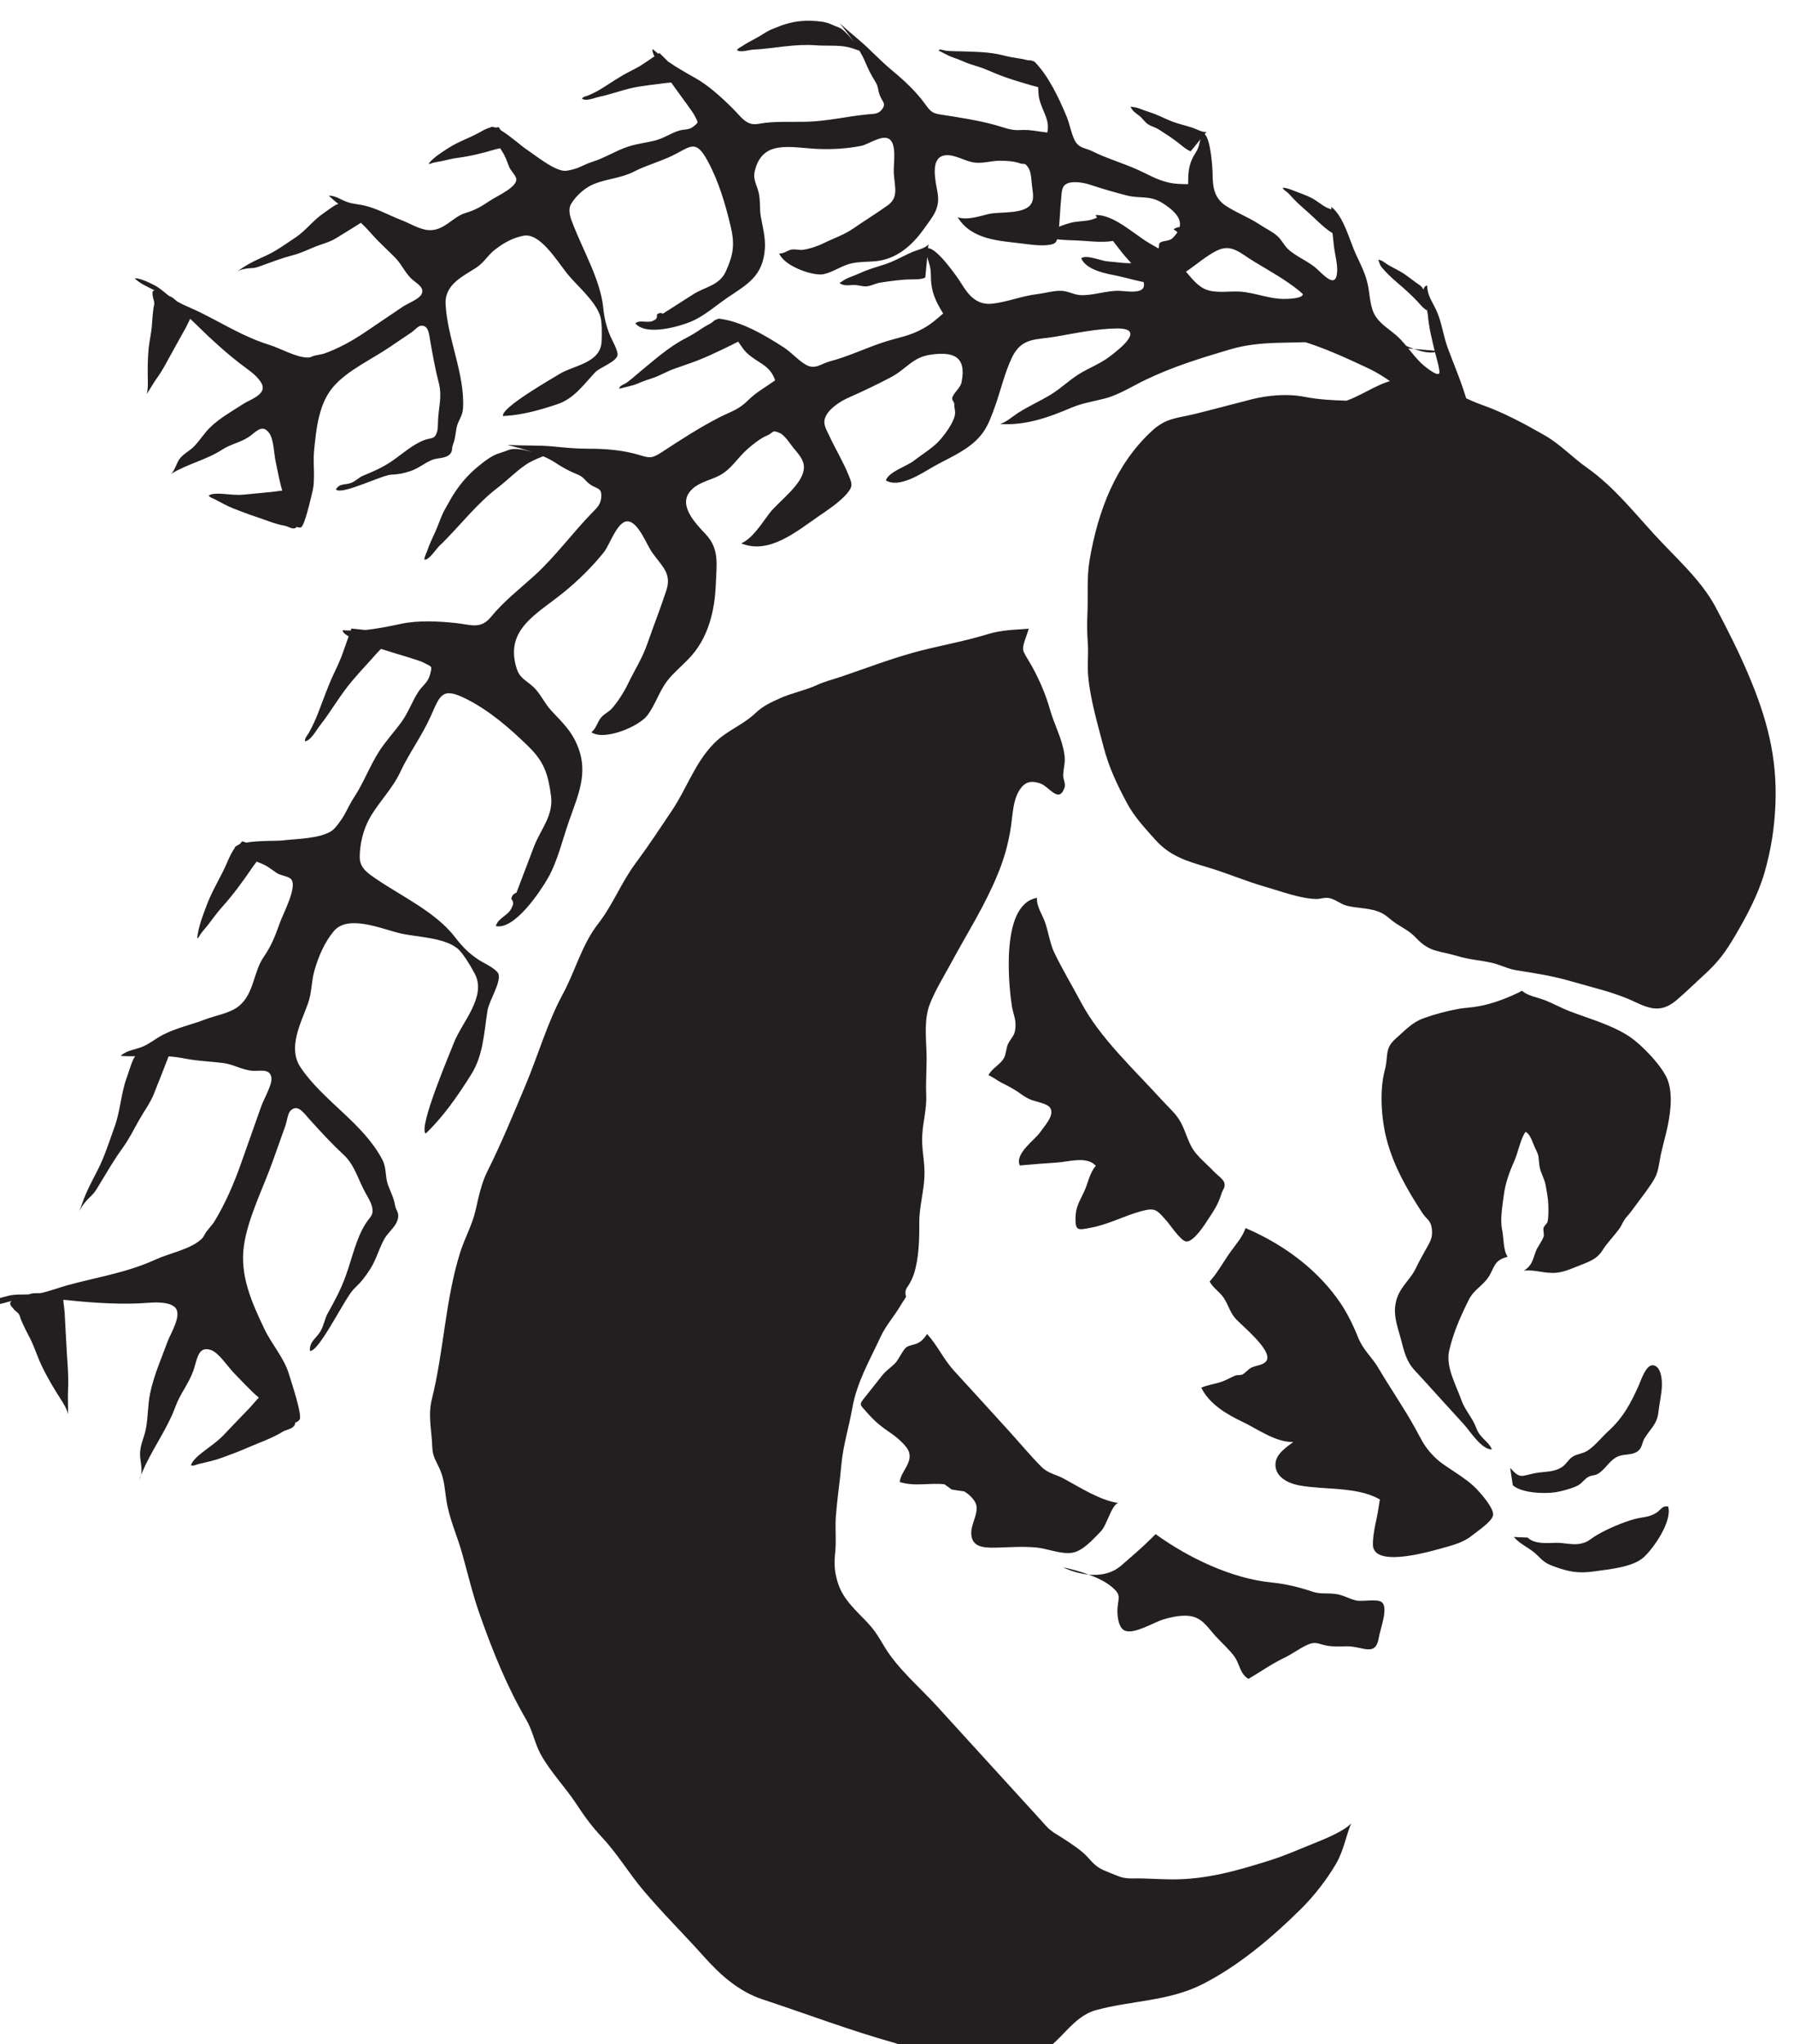 <?xml version="1.0" encoding="UTF-8" standalone="no"?>
<!-- Created with Inkscape (http://www.inkscape.org/) -->

<svg
   width="21.067"
   height="24"
   viewBox="0 0 5.574 6.35"
   version="1.1"
   id="svg26176"
   inkscape:version="1.2.1 (9c6d41e4, 2022-07-14)"
   sodipodi:docname="swarm-of-assimilation.svg"
   xmlns:inkscape="http://www.inkscape.org/namespaces/inkscape"
   xmlns:sodipodi="http://sodipodi.sourceforge.net/DTD/sodipodi-0.dtd"
   xmlns="http://www.w3.org/2000/svg"
   xmlns:svg="http://www.w3.org/2000/svg">
  <sodipodi:namedview
     id="namedview26178"
     pagecolor="#505050"
     bordercolor="#eeeeee"
     borderopacity="1"
     inkscape:showpageshadow="0"
     inkscape:pageopacity="0"
     inkscape:pagecheckerboard="0"
     inkscape:deskcolor="#505050"
     inkscape:document-units="mm"
     showgrid="false"
     inkscape:zoom="0.7046647"
     inkscape:cx="66.698388"
     inkscape:cy="142.62102"
     inkscape:window-width="1390"
     inkscape:window-height="941"
     inkscape:window-x="0"
     inkscape:window-y="25"
     inkscape:window-maximized="0"
     inkscape:current-layer="layer1" />
  <defs
     id="defs26173">
    <clipPath
       clipPathUnits="userSpaceOnUse"
       id="clipPath18751">
      <path
         d="m 113.65,129.58 h 24.7 v 24.699 h -24.7 z"
         id="path18749" />
    </clipPath>
  </defs>
  <g
     inkscape:label="Layer 1"
     inkscape:groupmode="layer"
     id="layer1"
     transform="translate(-87.327,-110.969)">
    <g
       id="g18745"
       transform="matrix(0.267,0,0,-0.267,56.362,152.138)">
      <g
         id="g18747"
         clip-path="url(#clipPath18751)">
        <g
           id="g18753"
           transform="translate(133.222,149.479)">
          <path
             d="M 0,0 C -0.313,0.11 -0.583,0.324 -0.928,0.304 -1.167,0.291 -1.36,0.127 -1.579,0.05 -1.743,0.055 -1.907,0.063 -2.07,0.095 -2.264,0.134 -2.493,0.114 -2.687,0.065 -2.903,0.01 -3.12,-0.049 -3.338,-0.103 c -0.217,-0.053 -0.339,-0.045 -0.507,-0.2 -0.423,-0.391 -0.624,-0.928 -0.722,-1.49 -0.037,-0.212 -0.018,-0.418 -0.027,-0.632 -0.005,-0.115 -0.005,-0.223 0.004,-0.341 0.01,-0.142 -0.008,-0.255 0.005,-0.392 0.025,-0.271 0.109,-0.552 0.178,-0.818 0.063,-0.241 0.157,-0.439 0.272,-0.654 0.086,-0.162 0.203,-0.285 0.329,-0.427 0.171,-0.191 0.36,-0.248 0.599,-0.319 0.236,-0.069 0.455,-0.166 0.692,-0.233 0.169,-0.049 0.404,-0.136 0.582,-0.139 0.058,-10e-4 0.099,0.023 0.159,0.009 0.072,-0.017 0.123,-0.067 0.197,-0.087 0.115,-0.03 0.236,-0.024 0.353,-0.063 0.102,-0.034 0.137,-0.087 0.22,-0.143 0.086,-0.057 0.157,-0.087 0.235,-0.17 0.16,-0.169 0.266,-0.146 0.481,-0.21 0.136,-0.042 0.26,-0.047 0.398,-0.078 0.099,-0.023 0.185,-0.07 0.286,-0.087 0.212,-0.034 0.427,-0.066 0.636,-0.128 0.236,-0.069 0.509,-0.129 0.733,-0.235 0.196,-0.094 0.324,-0.13 0.495,0.014 0.105,0.089 0.203,0.186 0.305,0.279 0.184,0.166 0.264,0.277 0.386,0.485 0.132,0.225 0.262,0.471 0.335,0.724 C 3.361,-5.174 3.4,-4.93 3.412,-4.651 3.436,-4.09 3.308,-3.632 3.093,-3.126 2.982,-2.865 2.85,-2.605 2.717,-2.354 2.545,-2.03 2.242,-1.77 1.995,-1.498 1.746,-1.225 1.52,-0.943 1.219,-0.73 1.05,-0.611 0.907,-0.456 0.728,-0.354 0.5,-0.223 0.247,-0.087 0,0"
             style="fill:#231f20;fill-opacity:1;fill-rule:nonzero;stroke:none"
             id="path18755" />
        </g>
        <g
           id="g18757"
           transform="translate(134.245,142.423)">
          <path
             d="M 0,0 C -0.107,0.041 -0.201,0.095 -0.304,0.134 -0.381,0.164 -0.497,0.181 -0.56,0.241 L -0.602,0.218 C -0.993,0.033 -1.168,0.053 -1.291,0.031 -1.434,0.005 -1.575,-0.032 -1.707,-0.08 -1.843,-0.13 -1.92,-0.221 -2.03,-0.317 c -0.134,-0.117 -0.082,-0.202 -0.126,-0.364 -0.064,-0.236 -0.042,-0.564 0.02,-0.804 0.079,-0.308 0.238,-0.587 0.413,-0.855 0.056,-0.086 0.104,-0.086 0.115,-0.2 0.01,-0.105 -0.031,-0.155 -0.077,-0.24 -0.017,-0.032 -0.045,-0.082 -0.064,-0.116 -0.024,-0.044 -0.055,-0.116 -0.083,-0.157 -0.092,-0.133 -0.188,-0.209 -0.205,-0.391 -0.011,-0.128 0.036,-0.249 0.066,-0.362 0.038,-0.143 0.061,-0.262 0.163,-0.371 0.09,-0.096 0.178,-0.195 0.267,-0.293 0.101,-0.111 0.203,-0.223 0.305,-0.335 0.078,-0.086 0.203,-0.292 0.326,-0.292 -0.026,0.067 -0.086,0.106 -0.132,0.162 -0.044,0.052 -0.05,0.099 -0.081,0.156 -0.048,0.089 -0.111,0.167 -0.142,0.256 -0.061,0.173 -0.186,0.389 -0.142,0.577 0.048,0.21 0.133,0.401 0.228,0.591 0.058,0.117 0.158,0.159 0.227,0.261 0.073,0.108 0.058,0.198 0.225,0.239 -0.054,0.078 -0.044,0.222 -0.064,0.312 -0.026,0.124 0.003,0.275 0.019,0.403 0.018,0.141 0.065,0.271 0.122,0.398 0.044,0.098 0.073,0.262 0.131,0.34 0.057,-0.021 0.087,-0.139 0.114,-0.193 0.051,-0.101 0.033,-0.094 0.048,-0.202 0.009,-0.072 0.059,-0.149 0.072,-0.225 0.013,-0.073 0.028,-0.148 0.031,-0.223 0.002,-0.059 0.004,-0.142 -0.008,-0.199 -0.006,-0.028 -0.043,-0.05 -0.048,-0.078 -0.005,-0.028 0.011,-0.074 0.001,-0.1 -0.024,-0.064 -0.068,-0.111 -0.092,-0.174 -0.035,-0.095 -0.042,-0.162 -0.138,-0.221 0.129,0.017 0.249,-0.038 0.382,-0.023 0.093,0.01 0.168,0.045 0.249,0.077 0.11,0.044 0.216,0.075 0.281,0.178 0.062,0.099 0.136,0.167 0.203,0.262 0.028,0.039 0.041,0.088 0.085,0.136 0.041,0.046 0.071,0.088 0.106,0.136 0.071,0.096 0.161,0.209 0.218,0.311 0.043,0.076 0.053,0.191 0.071,0.278 0.019,0.083 0.039,0.158 0.06,0.243 0.045,0.187 0.087,0.431 0.021,0.616 C 1.081,-0.645 0.835,-0.389 0.689,-0.292 0.487,-0.158 0.227,-0.087 0,0"
             style="fill:#231f20;fill-opacity:1;fill-rule:nonzero;stroke:none"
             id="path18759" />
        </g>
        <g
           id="g18761"
           transform="translate(131.115,131.982)">
          <path
             d="M 0,0 C 0.146,0.144 0.303,0.345 0.406,0.524 0.493,0.673 0.519,0.837 0.582,0.995 0.513,0.91 0.277,0.813 0.178,0.773 -0.008,0.699 -0.187,0.618 -0.377,0.559 -0.753,0.441 -1.104,0.341 -1.499,0.342 -1.652,0.342 -1.804,0.356 -1.955,0.353 -2.072,0.35 -2.111,0.373 -2.22,0.416 -2.34,0.464 -2.379,0.481 -2.471,0.586 -2.55,0.676 -2.645,0.735 -2.741,0.8 -2.832,0.862 -2.9,0.887 -2.974,0.97 -3.049,1.055 -3.127,1.138 -3.203,1.222 -3.355,1.388 -3.507,1.555 -3.658,1.721 -3.85,1.932 -4.042,2.142 -4.234,2.353 c -0.201,0.221 -0.454,0.433 -0.61,0.688 -0.064,0.106 -0.107,0.184 -0.19,0.275 -0.141,0.152 -0.293,0.276 -0.356,0.473 -0.044,0.137 -0.045,0.231 -0.031,0.372 0.013,0.136 -0.004,0.272 0.007,0.411 0.015,0.199 0.046,0.398 0.064,0.597 0.02,0.224 0.086,0.426 0.125,0.647 0.054,0.312 0.202,0.559 0.334,0.845 0.062,0.132 0.162,0.24 0.234,0.366 0.02,0.035 0.045,0.064 0.06,0.096 -0.012,0.031 -0.011,0.062 0.004,0.095 0.036,0.051 0.065,0.105 0.086,0.165 0.059,0.184 0.065,0.404 0.063,0.596 -0.001,0.183 0.052,0.355 0.06,0.537 0.009,0.164 -0.036,0.325 -0.025,0.487 0.01,0.169 0.054,0.303 0.046,0.477 -0.007,0.167 0.01,0.331 0.003,0.499 -0.007,0.181 -0.027,0.382 0.042,0.555 0.062,0.155 0.166,0.326 0.246,0.473 0.185,0.343 0.388,0.658 0.539,1.025 0.077,0.186 0.128,0.366 0.157,0.566 0.02,0.136 0.022,0.299 0.099,0.419 0.06,0.093 0.129,0.113 0.234,0.079 0.113,-0.035 0.221,-0.243 0.289,-0.053 0.017,0.045 -0.017,0.101 -0.015,0.148 0.004,0.094 0.028,0.142 0.014,0.239 -0.027,0.188 -0.116,0.342 -0.168,0.524 -0.05,0.177 -0.121,0.339 -0.207,0.498 -0.026,0.047 -0.073,0.119 -0.095,0.165 -0.029,0.063 0.004,0.117 0.056,0.277 C -3.342,14.88 -3.484,14.881 -3.652,14.829 -3.941,14.74 -4.238,14.693 -4.526,14.612 -4.804,14.534 -5.085,14.426 -5.361,14.333 -5.449,14.304 -5.55,14.278 -5.633,14.239 -5.773,14.175 -5.922,14.148 -6.059,14.087 -6.164,14.04 -6.258,13.998 -6.342,13.919 -6.46,13.806 -6.59,13.748 -6.72,13.655 -7.02,13.44 -7.125,13.071 -7.324,12.775 -7.463,12.568 -7.599,12.361 -7.747,12.162 -7.915,11.936 -8.008,11.682 -8.183,11.458 -8.37,11.218 -8.446,10.913 -8.59,10.646 -8.773,10.309 -8.879,9.93 -9.028,9.577 -9.169,9.243 -9.306,8.907 -9.468,8.584 -9.54,8.441 -9.571,8.283 -9.607,8.128 -9.647,7.952 -9.734,7.804 -9.787,7.634 -9.96,7.082 -9.976,6.491 -10.115,5.933 c -0.049,-0.196 -0.002,-0.363 0.004,-0.562 0.004,-0.124 0.058,-0.175 0.102,-0.292 0.04,-0.107 0.045,-0.213 0.062,-0.324 0.034,-0.22 0.124,-0.408 0.184,-0.621 0.067,-0.24 0.122,-0.478 0.206,-0.714 0.149,-0.422 0.313,-0.831 0.538,-1.217 0.077,-0.131 0.097,-0.27 0.168,-0.402 0.111,-0.205 0.284,-0.38 0.412,-0.575 0.097,-0.147 0.179,-0.262 0.301,-0.392 0.181,-0.193 0.308,-0.411 0.476,-0.611 0.224,-0.267 0.476,-0.515 0.708,-0.775 0.195,-0.218 0.408,-0.41 0.686,-0.502 0.513,-0.169 1.027,-0.365 1.542,-0.508 0.077,-0.022 0.141,-0.078 0.218,-0.097 0.057,-0.014 0.098,0.011 0.155,0 0.144,-0.027 0.272,-0.07 0.417,-0.082 0.327,-0.025 0.595,-0.096 0.904,0.066 0.24,0.127 0.369,0.419 0.642,0.495 0.408,0.113 0.847,0.102 1.243,0.303 C -0.723,-0.661 -0.339,-0.335 0,0"
             style="fill:#231f20;fill-opacity:1;fill-rule:nonzero;stroke:none"
             id="path18763" />
        </g>
        <g
           id="g18765"
           transform="translate(127.476,141.681)">
          <path
             d="M 0,0 C 0.054,-0.023 0.092,-0.055 0.144,-0.083 0.193,-0.109 0.252,-0.138 0.3,-0.167 0.374,-0.211 0.417,-0.257 0.506,-0.29 0.557,-0.309 0.678,-0.33 0.713,-0.373 0.779,-0.455 0.661,-0.58 0.6,-0.666 0.535,-0.758 0.304,-0.913 0.365,-1.05 c 0.146,0.012 0.293,0.025 0.438,0.034 0.132,0.009 0.344,0.078 0.447,-0.039 -0.071,-0.075 -0.093,-0.207 -0.136,-0.299 -0.056,-0.12 -0.1,-0.179 -0.101,-0.313 -10e-4,-0.145 0.03,-0.136 0.173,-0.109 0.209,0.038 0.392,0.14 0.596,0.195 0.166,0.044 0.179,0.01 0.292,-0.115 0.043,-0.048 0.166,-0.237 0.23,-0.239 0.085,-0.004 0.215,0.199 0.252,0.257 0.068,0.104 0.117,0.174 0.154,0.295 0.017,0.058 0.053,0.076 0.033,0.137 C 2.731,-1.209 2.651,-1.151 2.622,-1.12 2.546,-1.038 2.427,-0.944 2.371,-0.848 2.318,-0.757 2.292,-0.649 2.239,-0.55 2.187,-0.452 2.095,-0.373 2.019,-0.29 1.69,0.072 1.299,0.431 1.079,0.845 0.973,1.044 0.862,1.227 0.763,1.433 0.718,1.529 0.698,1.662 0.662,1.77 0.632,1.86 0.557,1.965 0.565,2.063 0.115,1.987 0.25,0.945 0.273,0.802 0.289,0.708 0.323,0.649 0.314,0.551 0.306,0.461 0.277,0.45 0.233,0.374 0.206,0.328 0.207,0.242 0.179,0.196 0.132,0.119 0.042,0.081 0,0"
             style="fill:#231f20;fill-opacity:1;fill-rule:nonzero;stroke:none"
             id="path18767" />
        </g>
        <g
           id="g18769"
           transform="translate(132.632,137.275)">
          <path
             d="m 0,0 c -0.092,0.101 -0.122,0.175 -0.186,0.291 -0.13,0.237 -0.289,0.465 -0.428,0.701 -0.084,0.143 -0.18,0.21 -0.243,0.369 C -0.908,1.49 -0.983,1.642 -1.06,1.755 -1.301,2.112 -1.682,2.421 -2.164,2.627 -2.204,2.517 -2.265,2.453 -2.335,2.356 -2.42,2.239 -2.485,2.112 -2.582,2.005 -2.542,1.93 -2.467,1.887 -2.42,1.818 -2.368,1.742 -2.351,1.662 -2.292,1.587 -2.224,1.502 -1.811,1.181 -1.932,1.069 -1.976,1.028 -2.046,1.029 -2.099,1.002 -2.136,0.983 -2.164,0.943 -2.203,0.922 -2.217,0.915 -2.262,0.919 -2.283,0.911 -2.34,0.889 -2.384,0.859 -2.445,0.838 -2.517,0.814 -2.618,0.799 -2.679,0.77 -2.586,0.579 -2.383,0.46 -2.2,0.373 c 0.173,-0.082 0.386,-0.24 0.591,-0.235 -0.084,-0.063 -0.201,-0.14 -0.207,-0.254 -0.007,-0.153 0.148,-0.227 0.277,-0.251 0.302,-0.055 0.668,-0.011 0.938,-0.163 -0.015,-0.096 -0.027,-0.18 -0.049,-0.273 -0.015,-0.066 -0.044,-0.235 -0.027,-0.291 0.065,-0.223 0.686,-0.034 0.827,0.004 0.117,0.033 0.23,0.064 0.328,0.145 0.059,0.048 0.223,0.155 0.238,0.229 0.014,0.077 -0.125,0.235 -0.175,0.29 -0.079,0.087 -0.174,0.15 -0.269,0.214 C 0.163,-0.138 0.091,-0.1 0,0"
             style="fill:#231f20;fill-opacity:1;fill-rule:nonzero;stroke:none"
             id="path18771" />
        </g>
        <g
           id="g18773"
           transform="translate(134.079,136.829)">
          <path
             d="M 0,0 C 0.069,0.011 0.203,0.048 0.261,0.081 0.311,0.11 0.333,0.156 0.386,0.182 0.412,0.196 0.454,0.193 0.488,0.213 0.577,0.265 0.625,0.374 0.723,0.416 0.801,0.45 0.902,0.423 0.969,0.491 1.004,0.526 1.006,0.586 1.032,0.627 1.107,0.749 1.178,0.79 1.194,0.935 1.205,1.036 1.231,1.14 1.234,1.24 1.236,1.305 1.227,1.469 1.128,1.477 1.049,1.483 0.989,1.299 0.967,1.248 0.875,1.04 0.782,0.865 0.611,0.711 0.532,0.64 0.45,0.531 0.36,0.478 0.305,0.446 0.247,0.446 0.194,0.412 0.147,0.382 0.119,0.324 0.072,0.293 -0.026,0.228 -0.136,0.243 -0.245,0.221 -0.41,0.187 -0.415,0.153 -0.532,0.283 L -0.501,0.081 C -0.398,-0.011 -0.134,-0.021 0,0"
             style="fill:#231f20;fill-opacity:1;fill-rule:nonzero;stroke:none"
             id="path18775" />
        </g>
        <g
           id="g18777"
           transform="translate(133.59,136.308)">
          <path
             d="m 0,0 c 0.084,-0.096 0.185,-0.125 0.272,-0.212 0.073,-0.073 0.1,-0.096 0.193,-0.13 0.168,-0.062 0.286,-0.086 0.474,-0.058 0.17,0.025 0.445,0.046 0.576,0.167 0.116,0.108 0.329,0.416 0.281,0.587 C 1.724,0.367 1.71,0.314 1.661,0.283 1.568,0.225 1.509,0.236 1.403,0.208 1.267,0.17 1.096,0.098 0.973,0.026 0.874,-0.031 0.87,-0.061 0.765,-0.08 0.68,-0.095 0.574,-0.065 0.487,-0.068 0.384,-0.07 0.243,-0.086 0.16,-0.007 Z"
             style="fill:#231f20;fill-opacity:1;fill-rule:nonzero;stroke:none"
             id="path18779" />
        </g>
        <g
           id="g18781"
           transform="translate(126.24,138.188)">
          <path
             d="m 0,0 c -0.066,-0.084 -0.129,-0.164 -0.195,-0.246 -0.079,-0.098 -0.069,-0.088 0.015,-0.183 0.095,-0.109 0.168,-0.167 0.279,-0.242 0.06,-0.04 0.172,-0.134 0.204,-0.2 0.066,-0.137 -0.089,-0.245 -0.099,-0.37 0.178,-0.055 0.347,-0.006 0.52,-0.026 0.028,-0.019 0.055,-0.039 0.082,-0.06 0.048,-0.009 0.097,-0.016 0.145,-0.022 0.053,-0.026 0.131,-0.101 0.144,-0.161 0.022,-0.101 -0.057,-0.212 -0.059,-0.317 -0.002,-0.17 0.132,-0.181 0.295,-0.177 0.153,0.004 0.3,0.016 0.456,0.002 0.131,-0.011 0.289,-0.081 0.421,-0.062 0.124,0.018 0.242,0.153 0.333,0.246 0.077,0.078 0.117,0.291 0.202,0.334 -0.209,0.031 -0.441,0.18 -0.625,0.28 C 2.017,-1.148 1.934,-1.146 1.849,-1.06 1.718,-0.928 1.598,-0.782 1.473,-0.645 1.262,-0.414 1.053,-0.182 0.841,0.048 0.707,0.194 0.656,0.332 0.522,0.482 0.429,0.337 0.358,0.373 0.286,0.331 0.243,0.305 0.192,0.182 0.147,0.138 0.098,0.09 0.042,0.054 0,0"
             style="fill:#231f20;fill-opacity:1;fill-rule:nonzero;stroke:none"
             id="path18783" />
        </g>
        <g
           id="g18785"
           transform="translate(128.644,135.87)">
          <path
             d="m 0,0 c 0.103,-0.038 0.202,-0.086 0.273,-0.147 0.109,-0.094 0.069,-0.121 0.061,-0.244 -0.005,-0.073 0.005,-0.227 0.086,-0.261 0.109,-0.045 0.335,0.096 0.445,0.13 0.104,0.031 0.242,0.062 0.351,0.032 0.116,-0.033 0.177,-0.135 0.261,-0.228 0.07,-0.076 0.157,-0.152 0.218,-0.236 0.061,-0.085 0.063,-0.201 0.163,-0.259 0.142,0.083 0.273,0.177 0.423,0.248 0.089,0.042 0.214,0.137 0.302,0.163 0.065,0.02 0.115,-0.011 0.179,-0.023 0.087,-0.016 0.147,-0.01 0.239,-0.009 0.182,0.003 0.336,-0.129 0.373,0.097 0.018,0.11 0.119,0.361 0.031,0.419 -0.058,0.039 -0.216,0 -0.297,0.018 C 3.027,-0.281 2.955,-0.235 2.871,-0.225 2.764,-0.211 2.7,-0.231 2.599,-0.197 2.449,-0.147 2.288,-0.107 2.13,-0.092 1.662,-0.046 1.161,0.194 0.777,0.471 0.602,0.294 0.498,0.213 0.38,0.108 0.273,0.014 0.137,-0.013 0,0"
             style="fill:#231f20;fill-opacity:1;fill-rule:nonzero;stroke:none"
             id="path18787" />
        </g>
        <g
           id="g18789"
           transform="translate(128.644,135.87)">
          <path
             d="M 0,0 C -0.103,0.038 -0.21,0.066 -0.3,0.085 -0.206,0.04 -0.103,0.01 0,0"
             style="fill:#231f20;fill-opacity:1;fill-rule:nonzero;stroke:none"
             id="path18791" />
        </g>
        <g
           id="g18793"
           transform="translate(128.524,149.835)">
          <path
             d="m 0,0 c -0.111,-0.07 -0.206,-0.164 -0.319,-0.233 -0.124,-0.076 -0.262,-0.137 -0.384,-0.215 -0.059,-0.038 -0.138,-0.109 -0.21,-0.129 0.292,-0.02 0.558,0.073 0.824,0.187 0.137,0.058 0.256,0.073 0.398,0.11 0.163,0.043 0.324,0.146 0.474,0.218 C 1.102,0.091 1.424,0.19 1.762,0.29 2.134,0.4 2.466,0.352 2.843,0.387 L 3.904,0.296 C 3.829,0.322 3.758,0.355 3.711,0.378 3.544,0.459 3.367,0.626 3.242,0.763 3.044,0.981 2.754,1.154 2.516,1.33 2.387,1.425 2.279,1.561 2.146,1.646 2.023,1.725 1.924,1.737 1.842,1.863 1.821,1.836 1.82,1.807 1.831,1.777 1.79,1.801 1.765,1.796 1.748,1.794 1.662,1.783 1.577,1.784 1.492,1.774 1.397,1.762 1.307,1.728 1.213,1.719 1.173,1.715 1.141,1.713 1.106,1.688 1.142,1.666 1.158,1.641 1.202,1.631 1.294,1.611 1.395,1.605 1.49,1.603 1.606,1.6 1.73,1.595 1.844,1.579 1.885,1.573 1.924,1.562 1.965,1.56 1.983,1.559 1.999,1.565 2.017,1.562 2.012,1.569 2.008,1.575 2.003,1.582 2.026,1.561 2.048,1.54 2.06,1.523 2.169,1.376 2.286,1.268 2.421,1.138 2.445,1.114 2.614,0.973 2.612,0.935 2.609,0.88 2.434,0.878 2.386,0.878 2.218,0.878 2.049,0.952 1.881,0.963 1.761,0.971 1.611,0.942 1.492,0.984 1.364,1.029 1.27,1.183 1.179,1.278 1.065,1.396 0.947,1.454 0.815,1.532 0.645,1.633 0.408,1.862 0.198,1.854 0.203,1.844 0.21,1.834 0.216,1.823 0.193,1.815 0.171,1.806 0.155,1.801 0.078,1.779 -0.003,1.785 -0.082,1.766 -0.178,1.742 -0.269,1.7 -0.362,1.667 -0.407,1.651 -0.45,1.631 -0.487,1.601 c 0.024,-0.019 0.06,-0.008 0.09,-0.009 0.03,-0.002 0.06,-0.009 0.09,-0.013 0.089,-0.014 0.179,-0.017 0.269,-0.02 C 0.089,1.555 0.21,1.536 0.337,1.545 0.356,1.546 0.379,1.55 0.402,1.552 0.44,1.502 0.478,1.453 0.515,1.407 0.589,1.313 0.691,1.228 0.742,1.117 0.831,0.923 0.605,0.964 0.479,0.972 0.34,0.98 0.154,0.911 0.015,0.923 -0.059,0.929 -0.12,0.968 -0.195,0.972 -0.283,0.977 -0.39,0.945 -0.479,0.934 -0.657,0.913 -0.824,0.844 -0.999,0.823 -1.185,0.801 -1.281,0.923 -1.365,1.06 -1.412,1.136 -1.646,1.47 -1.751,1.468 l 0.005,0.046 C -1.776,1.468 -1.889,1.444 -1.938,1.422 -2.026,1.384 -2.11,1.335 -2.199,1.3 -2.281,1.268 -2.366,1.248 -2.448,1.217 -2.517,1.192 -2.583,1.159 -2.652,1.134 -2.705,1.115 -2.736,1.093 -2.781,1.062 -2.728,1.025 -2.672,1.039 -2.612,1.04 c 0.054,10e-4 0.104,-0.023 0.158,-0.014 0.053,0.008 0.1,0.036 0.154,0.043 0.112,0.016 0.228,0.034 0.341,0.036 0.057,0.001 0.122,-0.003 0.176,0.021 l 0.023,0.24 C -1.751,1.326 -1.735,1.287 -1.727,1.249 -1.713,1.186 -1.721,1.121 -1.713,1.056 -1.697,0.921 -1.647,0.827 -1.575,0.708 -1.655,0.64 -1.712,0.587 -1.805,0.535 -1.965,0.445 -2.088,0.432 -2.257,0.378 -2.475,0.308 -2.676,0.208 -2.892,0.152 -2.996,0.125 -3.065,0.049 -3.176,0.114 -3.267,0.168 -3.339,0.255 -3.433,0.316 -3.648,0.455 -3.934,0.625 -4.199,0.65 -4.198,0.645 -4.195,0.642 -4.194,0.637 L -4.2,0.641 C -4.229,0.643 -4.254,0.608 -4.28,0.594 -4.314,0.576 -4.345,0.559 -4.377,0.538 -4.443,0.492 -4.512,0.451 -4.583,0.414 -4.768,0.319 -4.941,0.163 -5.1,0.033 c -0.053,-0.044 -0.108,-0.095 -0.166,-0.135 -0.021,-0.014 -0.082,-0.032 -0.077,-0.065 0.071,0.021 0.145,0.031 0.213,0.06 0.058,0.025 0.111,0.044 0.171,0.063 0.089,0.029 0.171,0.08 0.26,0.111 0.061,0.021 0.122,0.043 0.183,0.064 0.163,0.057 0.316,0.132 0.471,0.207 0.019,0.009 0.051,0.027 0.085,0.043 0.032,-0.044 0.06,-0.092 0.095,-0.126 0.13,-0.127 0.272,-0.138 0.335,-0.324 -0.112,-0.081 -0.218,-0.136 -0.319,-0.236 -0.106,-0.106 -0.195,-0.127 -0.322,-0.191 -0.234,-0.119 -0.453,-0.262 -0.672,-0.405 -0.117,-0.076 -0.14,-0.076 -0.268,-0.037 -0.187,0.057 -0.396,0.074 -0.592,0.073 -0.141,0 -0.27,0.012 -0.406,0.026 -0.171,0.017 -0.359,0.007 -0.538,0.019 0.09,-0.023 0.193,-0.05 0.292,-0.084 -0.049,0.014 -0.097,0.027 -0.144,0.032 -0.045,0.004 -0.085,0.009 -0.128,-0.006 -0.037,-0.013 -0.074,-0.028 -0.112,-0.039 -0.09,-0.027 -0.174,-0.094 -0.247,-0.154 -0.108,-0.088 -0.196,-0.188 -0.273,-0.304 -0.037,-0.054 -0.066,-0.113 -0.099,-0.169 -0.055,-0.09 -0.081,-0.185 -0.124,-0.281 -0.036,-0.078 -0.071,-0.152 -0.099,-0.233 -0.01,-0.028 -0.033,-0.068 -0.03,-0.098 0.055,-0.005 0.136,0.124 0.171,0.158 0.122,0.116 0.231,0.242 0.345,0.364 0.107,0.115 0.213,0.221 0.337,0.316 0.108,0.083 0.206,0.183 0.316,0.26 0.061,0.043 0.13,0.073 0.199,0.1 0.004,0.002 0.008,0.004 0.012,0.006 0.052,-0.023 0.101,-0.047 0.144,-0.076 0.092,-0.06 0.15,-0.092 0.254,-0.135 0.084,-0.034 0.084,-0.07 0.148,-0.116 0.082,-0.059 0.145,-0.033 0.13,-0.163 -0.009,-0.08 -0.059,-0.12 -0.109,-0.172 -0.226,-0.233 -0.422,-0.503 -0.663,-0.723 -0.176,-0.16 -0.361,-0.303 -0.51,-0.485 -0.121,-0.149 -0.238,-0.089 -0.409,-0.071 -0.201,0.021 -0.437,0.033 -0.636,-0.009 -0.13,-0.028 -0.276,-0.058 -0.42,-0.072 l -0.159,0.017 c -0.002,-0.008 -0.005,-0.015 -0.007,-0.023 -0.032,10e-4 -0.064,0 -0.094,0.004 -0.004,-0.021 0.023,-0.046 0.069,-0.072 -0.022,-0.062 -0.044,-0.124 -0.066,-0.187 -0.03,-0.086 -0.065,-0.16 -0.104,-0.242 -0.069,-0.146 -0.122,-0.299 -0.18,-0.449 -0.032,-0.084 -0.069,-0.166 -0.113,-0.244 -0.017,-0.029 -0.048,-0.062 -0.046,-0.098 0.065,0 0.139,0.138 0.172,0.179 0.132,0.167 0.237,0.357 0.375,0.519 0.068,0.081 0.141,0.161 0.213,0.24 0.041,0.045 0.082,0.093 0.125,0.136 0.22,-0.07 0.449,-0.133 0.499,-0.161 0.096,-0.053 0.101,-0.03 0.07,-0.145 -0.024,-0.085 -0.086,-0.121 -0.132,-0.19 -0.073,-0.11 -0.117,-0.243 -0.198,-0.354 -0.083,-0.115 -0.182,-0.22 -0.259,-0.34 -0.109,-0.17 -0.183,-0.37 -0.29,-0.532 -0.046,-0.069 -0.078,-0.141 -0.12,-0.216 -0.026,-0.045 -0.098,-0.148 -0.14,-0.177 -0.136,-0.094 -0.413,-0.094 -0.568,-0.113 -0.074,-0.009 -0.286,0 -0.431,-0.026 l -0.034,0.012 c -0.005,0.001 -0.01,0.001 -0.016,0.002 -0.006,-0.016 -0.02,-0.027 -0.035,-0.038 -0.022,-0.009 -0.041,-0.021 -0.05,-0.036 10e-4,-0.001 0.002,-0.002 0.003,-0.003 v 0 c -0.033,-0.042 -0.064,-0.109 -0.085,-0.159 -0.072,-0.171 -0.174,-0.326 -0.24,-0.501 -0.045,-0.122 -0.102,-0.262 -0.112,-0.391 0.02,0.009 0.023,0.027 0.035,0.044 0.027,0.04 0.063,0.077 0.092,0.115 0.054,0.069 0.101,0.138 0.16,0.203 0.137,0.152 0.25,0.309 0.365,0.478 0.013,0.018 0.027,0.036 0.041,0.054 0.012,-0.006 0.021,-0.012 0.035,-0.016 0.089,-0.033 0.123,-0.068 0.198,-0.118 0.045,-0.03 0.126,-0.035 0.161,-0.066 0.09,-0.079 -0.088,-0.406 -0.127,-0.517 -0.055,-0.155 -0.098,-0.265 -0.187,-0.394 -0.12,-0.174 -0.111,-0.425 -0.287,-0.57 -0.104,-0.085 -0.267,-0.108 -0.39,-0.155 -0.16,-0.062 -0.339,-0.099 -0.499,-0.182 -0.077,-0.04 -0.15,-0.101 -0.228,-0.134 -0.09,-0.039 -0.183,-0.04 -0.261,-0.109 0.054,-0.005 0.112,-0.005 0.17,-0.005 -0.008,-0.01 -0.016,-0.021 -0.022,-0.035 -0.031,-0.068 -0.051,-0.144 -0.077,-0.215 -0.067,-0.185 -0.073,-0.383 -0.14,-0.568 -0.063,-0.174 -0.117,-0.35 -0.202,-0.515 -0.067,-0.128 -0.132,-0.251 -0.179,-0.388 -0.012,-0.035 -0.025,-0.071 -0.038,-0.106 0.026,0.081 0.095,0.155 0.154,0.211 0.043,0.042 0.071,0.097 0.102,0.148 0.081,0.133 0.161,0.271 0.253,0.397 0.08,0.11 0.132,0.22 0.199,0.337 0.055,0.097 0.124,0.189 0.166,0.293 0.058,0.146 0.117,0.293 0.173,0.44 0.07,-0.005 0.138,-0.015 0.221,-0.031 0.138,-0.025 0.279,-0.029 0.418,-0.047 0.115,-0.015 0.215,-0.079 0.329,-0.089 0.09,-0.009 0.219,0.036 0.229,-0.091 0.005,-0.078 -0.093,-0.248 -0.119,-0.323 -0.081,-0.228 -0.161,-0.456 -0.242,-0.684 -0.084,-0.235 -0.183,-0.461 -0.311,-0.669 -0.005,-0.008 -0.076,-0.093 -0.084,-0.104 -0.028,-0.038 -0.029,-0.063 -0.066,-0.094 -0.129,-0.115 -0.369,-0.159 -0.527,-0.232 -0.338,-0.154 -0.67,-0.202 -1.025,-0.299 -0.108,-0.03 -0.207,-0.07 -0.315,-0.092 -0.054,10e-4 -0.09,-0.001 -0.106,-0.006 -0.01,-0.003 -0.022,-0.006 -0.033,-0.009 -0.077,-0.002 -0.155,0.003 -0.23,-0.015 -0.082,-0.019 -0.221,-0.058 -0.282,-0.115 0.102,-0.011 0.21,0.027 0.316,0.054 -0.039,-0.03 -0.002,-0.063 0.025,-0.095 0.017,-0.021 0.042,-0.035 0.058,-0.056 0.015,-0.02 0.017,-0.045 0.027,-0.069 0.032,-0.075 0.067,-0.144 0.105,-0.216 0.051,-0.099 0.083,-0.208 0.131,-0.309 0.064,-0.137 0.144,-0.271 0.225,-0.397 0.034,-0.053 0.072,-0.112 0.085,-0.175 0.003,0.098 -0.004,0.194 0.001,0.292 0.007,0.14 -0.005,0.276 -0.014,0.416 -0.01,0.159 -0.017,0.318 -0.026,0.477 -0.003,0.042 -0.013,0.096 -0.015,0.145 0.02,-0.002 0.04,-0.002 0.06,-0.005 0.302,-0.032 0.645,-0.053 0.937,-0.029 0.077,0.006 0.233,0.012 0.301,-0.052 0.09,-0.086 -0.049,-0.301 -0.086,-0.402 -0.073,-0.198 -0.161,-0.397 -0.203,-0.604 -0.027,-0.134 -0.023,-0.274 -0.048,-0.406 -0.017,-0.091 -0.058,-0.171 -0.067,-0.262 -0.01,-0.1 0.032,-0.19 0.009,-0.282 0.114,0.287 0.298,0.518 0.402,0.801 0.055,0.148 0.15,0.261 0.205,0.409 0.048,0.131 0.052,0.297 0.203,0.25 0.095,-0.029 0.201,-0.198 0.272,-0.269 0.092,-0.093 0.189,-0.202 0.288,-0.285 10e-4,-10e-4 10e-4,-10e-4 0.002,-10e-4 -0.039,-0.041 -0.074,-0.085 -0.11,-0.123 -0.097,-0.102 -0.197,-0.203 -0.293,-0.306 -0.075,-0.08 -0.171,-0.144 -0.257,-0.211 -0.042,-0.033 -0.115,-0.094 -0.13,-0.148 0.025,-0.012 0.068,0.01 0.094,0.016 0.094,0.022 0.184,0.041 0.275,0.075 0.101,0.037 0.202,0.075 0.3,0.118 0.135,0.059 0.271,0.103 0.399,0.182 0.04,0.024 0.097,0.027 0.13,0.065 0.012,0.014 0.015,0.028 0.016,0.042 0.016,0.004 0.033,0.013 0.049,0.032 0.039,0.045 -0.101,0.458 -0.123,0.531 -0.055,0.187 -0.198,0.343 -0.284,0.522 -0.147,0.309 -0.289,0.621 -0.24,0.97 0.046,0.327 0.227,0.676 0.337,0.989 0.049,0.138 0.099,0.276 0.148,0.415 0.014,0.04 0.026,0.135 0.054,0.165 0.084,0.09 0.156,-0.02 0.224,-0.096 0.128,-0.142 0.255,-0.281 0.395,-0.41 0.135,-0.125 0.171,-0.296 0.262,-0.456 0.023,-0.041 0.058,-0.099 0.069,-0.144 0.028,-0.109 -0.019,-0.118 -0.078,-0.213 -0.105,-0.169 -0.155,-0.401 -0.222,-0.588 -0.059,-0.167 -0.13,-0.297 -0.214,-0.448 -0.036,-0.066 -0.045,-0.143 -0.084,-0.208 -0.049,-0.084 -0.128,-0.115 -0.123,-0.228 0.107,-0.016 0.41,0.624 0.514,0.723 0.085,0.081 0.128,0.136 0.189,0.231 0.073,0.116 0.1,0.235 0.164,0.35 0.048,0.085 0.156,0.156 0.161,0.262 0.003,0.052 -0.027,0.073 -0.036,0.123 -0.019,0.104 -0.048,0.147 -0.082,0.24 -0.038,0.104 -0.014,0.194 -0.068,0.298 -0.224,0.426 -0.687,0.68 -0.95,1.071 -0.153,0.228 0.002,0.512 0.084,0.739 0.05,0.138 0.039,0.259 0.078,0.393 0.048,0.163 0.114,0.319 0.221,0.45 0.161,0.2 0.541,0.037 0.765,-0.019 0.191,-0.047 0.507,-0.046 0.673,-0.175 0.069,-0.054 0.166,-0.222 0.207,-0.3 0.138,-0.267 -0.151,-0.561 -0.244,-0.801 -0.041,-0.108 -0.419,-0.99 -0.328,-1.056 0.209,0.201 0.37,0.435 0.524,0.679 0.148,0.232 0.152,0.486 0.195,0.753 0.017,0.109 0.154,0.317 0.129,0.42 -0.016,0.062 -0.188,0.14 -0.218,0.16 -0.125,0.081 -0.202,0.159 -0.29,0.274 -0.223,0.29 -0.617,0.472 -0.916,0.676 -0.095,0.065 -0.191,0.126 -0.192,0.252 -10e-4,0.147 0.041,0.325 0.115,0.455 0.109,0.192 0.264,0.339 0.356,0.536 0.104,0.222 0.254,0.424 0.355,0.65 0.109,0.247 0.133,0.341 0.403,0.207 0.273,-0.134 0.519,-0.347 0.735,-0.559 0.183,-0.178 0.229,-0.325 0.262,-0.575 0.03,-0.231 -0.121,-0.386 -0.2,-0.593 -0.066,-0.177 -0.137,-0.358 -0.202,-0.532 -0.036,-0.013 -0.056,-0.038 -0.06,-0.074 0.025,-0.029 0.028,-0.059 0.008,-0.091 -0.033,-0.102 -0.164,-0.126 -0.188,-0.224 0.218,-0.049 0.522,0.41 0.606,0.558 0.114,0.2 0.171,0.455 0.248,0.671 0.121,0.343 0.242,0.6 0.058,0.95 -0.067,0.127 -0.174,0.227 -0.27,0.331 -0.074,0.08 -0.126,0.198 -0.202,0.269 -0.09,0.085 -0.164,0.101 -0.201,0.228 -0.134,0.447 0.235,0.62 0.553,0.878 0.168,0.137 0.329,0.295 0.465,0.465 0.068,0.085 0.155,0.359 0.273,0.359 0.128,-0.001 0.221,-0.269 0.292,-0.367 0.116,-0.162 0.227,-0.24 0.161,-0.439 -0.068,-0.208 -0.149,-0.413 -0.221,-0.62 -0.059,-0.17 -0.148,-0.305 -0.224,-0.463 -0.045,-0.095 -0.123,-0.217 -0.191,-0.292 -0.035,-0.038 -0.09,-0.06 -0.125,-0.105 -0.044,-0.056 -0.051,-0.117 -0.11,-0.169 0.157,-0.101 0.552,0.07 0.648,0.194 0.096,0.123 0.14,0.286 0.24,0.412 0.075,0.094 0.162,0.164 0.245,0.251 0.227,0.235 0.304,0.559 0.315,0.876 0.008,0.222 0.043,0.401 -0.118,0.572 -0.106,0.113 -0.304,0.313 -0.199,0.475 0.079,0.124 0.242,0.147 0.36,0.209 0.136,0.072 0.208,0.203 0.321,0.303 0.064,0.057 0.157,0.132 0.237,0.164 0.072,0.029 0.045,0.069 0.142,0.027 0.059,-0.025 0.121,-0.126 0.16,-0.174 0.049,-0.06 0.115,-0.128 0.121,-0.209 0.016,-0.2 -0.29,-0.406 -0.401,-0.552 -0.087,-0.113 -0.194,-0.292 -0.328,-0.349 0.325,-0.135 0.648,0.142 0.908,0.32 0.105,0.072 0.236,0.159 0.321,0.257 0.071,0.083 0.064,0.112 0.023,0.211 -0.065,0.162 -0.157,0.311 -0.229,0.468 -0.029,0.062 -0.075,0.129 -0.046,0.206 0.038,0.104 0.18,0.193 0.272,0.233 0.168,0.075 0.325,0.149 0.488,0.235 0.187,0.097 0.254,0.237 0.473,0.266 0.255,0.035 0.415,-0.017 0.354,-0.322 -0.014,-0.07 -0.101,-0.13 -0.108,-0.184 -0.004,-0.032 0.025,-0.042 0.024,-0.074 -0.002,-0.047 0.016,-0.074 0.006,-0.125 -0.015,-0.083 -0.101,-0.203 -0.158,-0.271 -0.083,-0.102 -0.215,-0.178 -0.319,-0.259 -0.085,-0.066 -0.288,-0.125 -0.326,-0.228 0.152,-0.096 0.416,0.08 0.546,0.155 0.128,0.074 0.268,0.134 0.39,0.218 0.21,0.145 0.256,0.269 0.338,0.498 0.064,0.182 0.111,0.385 0.194,0.559 0.113,0.234 0.278,0.203 0.502,0.241 0.232,0.04 0.483,0.094 0.719,0.096 C 0.786,0.537 0.487,0.302 0.365,0.209 0.251,0.122 0.12,0.075 0,0"
             style="fill:#231f20;fill-opacity:1;fill-rule:nonzero;stroke:none"
             id="path18795" />
        </g>
        <g
           id="g18797"
           transform="translate(130.574,150.715)">
          <path
             d="m 0,0 c -0.104,0.018 -0.206,0.011 -0.311,0.03 -0.115,0.022 -0.233,0.06 -0.348,0.079 -0.054,0.009 -0.137,0.008 -0.194,0.035 0.189,-0.176 0.407,-0.266 0.634,-0.343 0.116,-0.039 0.202,-0.097 0.314,-0.153 0.127,-0.063 0.278,-0.088 0.409,-0.127 0.277,-0.08 0.536,-0.198 0.805,-0.324 0.297,-0.138 0.501,-0.355 0.77,-0.544 l 0.68,-0.652 C 2.719,-1.941 2.684,-1.88 2.662,-1.84 2.583,-1.694 2.531,-1.489 2.503,-1.332 2.458,-1.082 2.333,-0.809 2.244,-0.564 2.196,-0.431 2.178,-0.284 2.123,-0.155 2.072,-0.036 2.011,0.027 2.007,0.154 1.981,0.149 1.969,0.13 1.964,0.105 1.947,0.143 1.927,0.154 1.915,0.162 1.853,0.203 1.796,0.252 1.734,0.293 1.665,0.338 1.59,0.368 1.523,0.414 1.494,0.434 1.471,0.451 1.438,0.454 1.453,0.42 1.454,0.395 1.479,0.365 1.533,0.3 1.599,0.239 1.662,0.185 1.74,0.119 1.821,0.046 1.892,-0.029 c 0.025,-0.026 0.047,-0.055 0.074,-0.079 0.012,-0.011 0.025,-0.016 0.036,-0.029 0,0.008 -10e-4,0.014 -10e-4,0.021 0.007,-0.027 0.012,-0.051 0.014,-0.07 C 2.028,-0.34 2.063,-0.474 2.101,-0.632 2.108,-0.661 2.164,-0.846 2.147,-0.869 2.122,-0.902 2.003,-0.805 1.971,-0.779 1.858,-0.685 1.774,-0.543 1.665,-0.441 1.587,-0.369 1.474,-0.304 1.411,-0.21 1.342,-0.11 1.342,0.041 1.319,0.153 1.291,0.291 1.235,0.394 1.178,0.518 1.104,0.678 1.038,0.956 0.892,1.069 c 0,-0.009 0,-0.02 0,-0.03 C 0.874,1.047 0.854,1.054 0.842,1.059 0.78,1.089 0.728,1.138 0.667,1.17 0.593,1.209 0.514,1.233 0.438,1.264 0.4,1.279 0.364,1.29 0.326,1.292 0.334,1.266 0.363,1.253 0.383,1.236 0.403,1.218 0.421,1.197 0.439,1.177 0.493,1.118 0.553,1.066 0.612,1.014 0.697,0.94 0.77,0.86 0.86,0.794 0.873,0.784 0.89,0.774 0.906,0.763 0.912,0.71 0.918,0.657 0.923,0.607 0.935,0.506 0.97,0.394 0.958,0.295 0.939,0.121 0.804,0.275 0.721,0.35 0.631,0.433 0.477,0.493 0.387,0.579 0.34,0.625 0.315,0.683 0.266,0.728 0.208,0.781 0.123,0.82 0.059,0.863 c -0.129,0.086 -0.27,0.136 -0.398,0.221 -0.134,0.09 -0.149,0.222 -0.15,0.356 0,0.074 -0.022,0.418 -0.093,0.475 L -0.56,1.942 C -0.599,1.929 -0.685,1.978 -0.727,1.991 -0.802,2.016 -0.879,2.032 -0.954,2.06 -1.022,2.085 -1.088,2.12 -1.156,2.147 -1.212,2.169 -1.27,2.185 -1.327,2.208 -1.371,2.226 -1.401,2.229 -1.444,2.235 -1.423,2.181 -1.38,2.159 -1.339,2.126 -1.302,2.096 -1.278,2.053 -1.238,2.028 -1.199,2.004 -1.156,1.995 -1.116,1.97 -1.034,1.917 -0.949,1.863 -0.872,1.801 -0.833,1.77 -0.79,1.731 -0.744,1.716 l 0.114,0.14 C -0.64,1.826 -0.645,1.791 -0.655,1.763 -0.672,1.715 -0.704,1.677 -0.725,1.632 -0.77,1.537 -0.774,1.45 -0.774,1.333 -0.856,1.335 -0.916,1.333 -1,1.352 -1.145,1.385 -1.234,1.445 -1.37,1.505 -1.546,1.583 -1.723,1.633 -1.891,1.717 -1.973,1.758 -2.05,1.748 -2.099,1.853 -2.138,1.938 -2.152,2.033 -2.19,2.125 -2.278,2.334 -2.402,2.603 -2.571,2.767 -2.572,2.764 -2.572,2.76 -2.573,2.756 l -0.002,0.005 c -0.018,0.018 -0.05,0.01 -0.073,0.016 -0.031,0.008 -0.058,0.014 -0.089,0.018 -0.063,0.009 -0.127,0.021 -0.19,0.037 -0.164,0.043 -0.344,0.041 -0.505,0.047 -0.054,0.002 -0.112,0 -0.167,0.008 -0.02,0.002 -0.069,0.025 -0.079,10e-4 0.056,-0.027 0.11,-0.061 0.169,-0.081 0.049,-0.016 0.093,-0.034 0.141,-0.055 0.072,-0.032 0.148,-0.046 0.221,-0.076 0.05,-0.021 0.1,-0.041 0.15,-0.062 C -2.863,2.559 -2.73,2.522 -2.594,2.482 -2.578,2.477 -2.549,2.471 -2.519,2.462 -2.516,2.416 -2.517,2.37 -2.507,2.329 -2.471,2.175 -2.38,2.088 -2.413,1.934 -2.522,1.946 -2.616,1.97 -2.725,1.963 -2.84,1.955 -2.909,1.992 -3.021,2.022 -3.227,2.078 -3.434,2.109 -3.64,2.141 -3.751,2.158 -3.766,2.171 -3.836,2.267 -3.939,2.409 -4.074,2.536 -4.207,2.646 -4.302,2.725 -4.384,2.805 -4.471,2.889 -4.579,2.997 -4.71,3.096 -4.826,3.203 -4.774,3.138 -4.716,3.064 -4.663,2.987 -4.691,3.022 -4.718,3.058 -4.748,3.087 -4.776,3.115 -4.801,3.141 -4.836,3.155 -4.867,3.168 -4.898,3.179 -4.928,3.193 -5,3.226 -5.084,3.231 -5.157,3.234 -5.266,3.238 -5.367,3.224 -5.467,3.193 -5.514,3.179 -5.557,3.159 -5.603,3.142 -5.676,3.115 -5.733,3.068 -5.802,3.032 -5.858,3.002 -5.911,2.975 -5.964,2.939 -5.982,2.927 -6.013,2.914 -6.024,2.894 c 0.035,-0.034 0.142,0.002 0.181,0.004 0.129,0.006 0.254,0.025 0.381,0.039 0.119,0.013 0.234,0.021 0.357,0.012 0.107,-0.008 0.214,0.001 0.32,-0.012 C -4.726,2.93 -4.668,2.911 -4.61,2.889 -4.606,2.888 -4.603,2.887 -4.599,2.886 -4.573,2.842 -4.55,2.799 -4.533,2.757 -4.495,2.668 -4.469,2.614 -4.416,2.529 -4.374,2.46 -4.388,2.437 -4.364,2.372 -4.333,2.289 -4.28,2.27 -4.343,2.196 -4.382,2.149 -4.432,2.152 -4.487,2.147 -4.735,2.125 -4.978,2.063 -5.231,2.059 -5.415,2.055 -5.598,2.068 -5.774,2.035 -5.916,2.009 -5.971,2.113 -6.079,2.219 -6.206,2.346 -6.361,2.486 -6.512,2.57 -6.611,2.625 -6.723,2.689 -6.826,2.76 l -0.1,0.099 C -6.931,2.856 -6.936,2.853 -6.94,2.85 -6.961,2.868 -6.984,2.885 -7.003,2.905 -7.013,2.893 -7.005,2.862 -6.985,2.82 -7.025,2.793 -7.065,2.765 -7.106,2.738 -7.162,2.7 -7.216,2.672 -7.276,2.642 -7.382,2.588 -7.48,2.521 -7.581,2.457 -7.636,2.422 -7.695,2.39 -7.757,2.365 -7.78,2.356 -7.815,2.352 -7.828,2.329 c 0.044,-0.037 0.151,0.01 0.189,0.018 0.158,0.032 0.307,0.094 0.466,0.12 0.08,0.013 0.161,0.023 0.242,0.033 0.046,0.006 0.093,0.013 0.141,0.016 C -6.671,2.348 -6.542,2.18 -6.519,2.134 -6.476,2.046 -6.464,2.058 -6.532,2.003 -6.582,1.962 -6.639,1.974 -6.699,1.956 -6.792,1.927 -6.877,1.867 -6.977,1.841 -7.08,1.815 -7.19,1.804 -7.291,1.77 -7.434,1.723 -7.566,1.637 -7.705,1.594 -7.764,1.576 -7.815,1.548 -7.874,1.524 -7.91,1.509 -8.001,1.484 -8.041,1.489 c -0.13,0.017 -0.318,0.172 -0.43,0.247 -0.054,0.035 -0.193,0.16 -0.302,0.225 L -8.791,1.988 C -8.794,1.991 -8.797,1.994 -8.801,1.998 -8.812,1.992 -8.825,1.992 -8.84,1.993 -8.859,2 -8.876,2.003 -8.889,1.998 -8.888,1.997 -8.888,1.996 -8.887,1.995 v 0 C -8.927,1.986 -8.976,1.961 -9.01,1.941 -9.129,1.873 -9.261,1.831 -9.377,1.757 -9.458,1.705 -9.554,1.647 -9.613,1.571 c 0.017,-0.006 0.027,0.004 0.042,0.008 0.035,0.011 0.073,0.014 0.109,0.022 0.064,0.014 0.125,0.031 0.191,0.039 0.154,0.02 0.295,0.057 0.442,0.1 0.016,0.004 0.033,0.008 0.05,0.011 0.006,-0.01 0.01,-0.019 0.017,-0.029 C -8.715,1.651 -8.706,1.61 -8.676,1.536 -8.658,1.491 -8.606,1.443 -8.594,1.403 -8.566,1.303 -8.82,1.194 -8.892,1.145 -8.993,1.078 -9.066,1.032 -9.18,0.999 -9.331,0.956 -9.428,0.791 -9.607,0.798 c -0.105,0.004 -0.224,0.08 -0.327,0.119 -0.133,0.051 -0.269,0.128 -0.411,0.164 -0.069,0.018 -0.143,0.02 -0.21,0.043 -0.076,0.025 -0.139,0.077 -0.22,0.076 0.035,-0.033 0.073,-0.066 0.113,-0.098 -0.01,-0.002 -0.02,-0.004 -0.029,-0.009 -0.049,-0.027 -0.094,-0.064 -0.14,-0.095 -0.121,-0.08 -0.207,-0.202 -0.327,-0.283 -0.114,-0.075 -0.223,-0.157 -0.348,-0.214 -0.097,-0.044 -0.192,-0.086 -0.279,-0.146 -0.023,-0.016 -0.046,-0.032 -0.069,-0.047 0.05,0.037 0.127,0.046 0.19,0.049 0.046,0.002 0.088,0.021 0.129,0.036 0.11,0.039 0.22,0.082 0.334,0.111 0.099,0.025 0.18,0.066 0.272,0.103 0.077,0.031 0.161,0.05 0.232,0.093 0.099,0.061 0.199,0.121 0.297,0.184 0.045,-0.043 0.087,-0.087 0.137,-0.144 0.083,-0.094 0.177,-0.175 0.263,-0.264 0.072,-0.074 0.113,-0.171 0.185,-0.241 0.058,-0.056 0.164,-0.101 0.118,-0.186 -0.028,-0.053 -0.164,-0.107 -0.212,-0.139 -0.148,-0.1 -0.296,-0.2 -0.444,-0.3 -0.153,-0.103 -0.312,-0.191 -0.484,-0.251 -0.007,-0.003 -0.089,-0.017 -0.099,-0.02 -0.034,-0.008 -0.045,-0.023 -0.083,-0.023 -0.134,0 -0.315,0.106 -0.451,0.149 -0.291,0.09 -0.535,0.246 -0.814,0.383 -0.086,0.042 -0.169,0.072 -0.251,0.118 -0.036,0.031 -0.061,0.05 -0.074,0.056 -0.008,0.003 -0.017,0.008 -0.026,0.012 -0.053,0.042 -0.104,0.089 -0.162,0.12 -0.063,0.033 -0.173,0.087 -0.237,0.084 0.064,-0.063 0.153,-0.099 0.235,-0.142 -0.038,0.002 -0.026,-0.039 -0.022,-0.074 0.003,-0.023 0.014,-0.046 0.016,-0.069 0.002,-0.021 -0.006,-0.038 -0.009,-0.058 -0.009,-0.066 -0.014,-0.13 -0.018,-0.197 -0.006,-0.092 -0.028,-0.179 -0.038,-0.27 -0.012,-0.123 -0.013,-0.253 -0.01,-0.379 0.001,-0.052 0.002,-0.112 -0.014,-0.159 0.042,0.061 0.076,0.126 0.119,0.185 0.063,0.086 0.11,0.179 0.162,0.273 0.058,0.107 0.118,0.212 0.177,0.319 0.015,0.027 0.031,0.067 0.049,0.1 0.013,-0.013 0.026,-0.024 0.039,-0.037 0.191,-0.189 0.414,-0.395 0.621,-0.544 0.054,-0.039 0.162,-0.122 0.182,-0.201 0.026,-0.106 -0.156,-0.164 -0.223,-0.208 -0.13,-0.085 -0.271,-0.162 -0.384,-0.271 -0.073,-0.07 -0.127,-0.162 -0.198,-0.232 -0.049,-0.047 -0.109,-0.075 -0.153,-0.128 -0.048,-0.058 -0.056,-0.14 -0.109,-0.185 0.195,0.119 0.413,0.163 0.6,0.285 0.097,0.063 0.208,0.081 0.305,0.145 0.086,0.057 0.157,0.16 0.24,0.045 0.052,-0.071 0.055,-0.238 0.073,-0.323 0.024,-0.111 0.045,-0.235 0.078,-0.344 0.001,0 0.001,0 0.001,-0.001 -0.043,-0.004 -0.085,-0.012 -0.124,-0.016 -0.108,-0.011 -0.216,-0.02 -0.324,-0.031 -0.083,-0.009 -0.174,0.004 -0.259,0.01 -0.042,0.002 -0.117,0.004 -0.149,-0.021 0.012,-0.023 0.05,-0.033 0.07,-0.043 0.073,-0.039 0.141,-0.077 0.216,-0.107 0.084,-0.032 0.167,-0.065 0.252,-0.093 0.116,-0.038 0.225,-0.086 0.344,-0.108 0.037,-0.006 0.077,-0.036 0.114,-0.031 0.013,0.002 0.022,0.01 0.028,0.018 0.012,-0.006 0.027,-0.01 0.046,-0.007 0.045,0.007 0.119,0.348 0.134,0.406 0.04,0.151 0.006,0.33 0.022,0.492 0.028,0.279 0.059,0.557 0.235,0.752 0.165,0.182 0.43,0.304 0.632,0.44 0.09,0.061 0.18,0.121 0.27,0.182 0.026,0.018 0.073,0.071 0.104,0.075 0.093,0.01 0.097,-0.101 0.112,-0.187 0.029,-0.162 0.057,-0.322 0.099,-0.483 0.04,-0.155 -0.005,-0.284 -0.01,-0.437 -10e-4,-0.038 -10e-4,-0.095 -0.012,-0.13 -0.026,-0.085 -0.061,-0.064 -0.14,-0.091 -0.14,-0.049 -0.269,-0.169 -0.39,-0.251 -0.109,-0.073 -0.209,-0.116 -0.328,-0.165 -0.052,-0.021 -0.089,-0.065 -0.142,-0.085 -0.067,-0.026 -0.134,-0.001 -0.176,-0.076 0.065,-0.07 0.532,0.167 0.643,0.172 0.09,0.004 0.142,0.015 0.222,0.041 0.097,0.032 0.164,0.094 0.254,0.131 0.067,0.027 0.169,0.012 0.216,0.077 0.023,0.031 0.012,0.061 0.026,0.098 0.029,0.076 0.028,0.12 0.043,0.199 0.017,0.087 0.07,0.131 0.075,0.228 0.023,0.396 -0.185,0.817 -0.203,1.214 -0.01,0.23 0.211,0.324 0.359,0.422 0.09,0.06 0.133,0.144 0.214,0.207 0.099,0.077 0.207,0.139 0.333,0.163 0.191,0.037 0.381,-0.28 0.509,-0.441 0.11,-0.137 0.324,-0.313 0.383,-0.489 0.025,-0.072 0.021,-0.234 0.017,-0.307 -0.016,-0.247 -0.331,-0.272 -0.492,-0.373 -0.072,-0.045 -0.688,-0.395 -0.654,-0.488 0.223,0.011 0.428,0.07 0.632,0.138 0.195,0.066 0.301,0.224 0.44,0.371 0.056,0.059 0.234,0.115 0.259,0.195 0.014,0.047 -0.07,0.194 -0.082,0.224 -0.051,0.121 -0.071,0.214 -0.084,0.337 C -7.613,0.209 -7.805,0.546 -7.923,0.843 -7.961,0.938 -8,1.031 -7.95,1.111 c 0.059,0.094 0.161,0.184 0.264,0.225 0.152,0.061 0.317,0.068 0.46,0.142 0.161,0.083 0.345,0.127 0.505,0.215 0.175,0.095 0.23,0.142 0.358,-0.094 C -6.234,1.36 -6.155,1.087 -6.095,0.831 -6.045,0.615 -6.074,0.496 -6.154,0.318 -6.228,0.154 -6.394,0.14 -6.531,0.053 -6.648,-0.023 -6.77,-0.098 -6.885,-0.173 c -0.03,0.012 -0.054,0.007 -0.071,-0.013 0.005,-0.033 -0.006,-0.053 -0.032,-0.063 -0.064,-0.046 -0.163,0.012 -0.219,-0.037 0.128,-0.153 0.521,-0.032 0.638,0.016 0.159,0.063 0.301,0.193 0.442,0.288 0.222,0.15 0.409,0.246 0.428,0.572 0.007,0.118 -0.025,0.242 -0.047,0.362 -0.017,0.092 -0.004,0.196 -0.026,0.284 -0.026,0.105 -0.07,0.156 -0.043,0.258 0.092,0.36 0.412,0.264 0.732,0.249 0.17,-0.007 0.344,0.004 0.505,0.036 0.081,0.015 0.252,0.141 0.332,0.075 C -4.161,1.782 -4.207,1.559 -4.199,1.457 -4.187,1.289 -4.144,1.177 -4.27,1.087 -4.401,0.993 -4.54,0.908 -4.673,0.816 -4.782,0.741 -4.898,0.705 -5.014,0.647 -5.083,0.612 -5.186,0.578 -5.262,0.569 -5.301,0.564 -5.348,0.58 -5.39,0.572 -5.443,0.561 -5.472,0.526 -5.533,0.526 c 0.064,-0.152 0.401,-0.265 0.517,-0.24 0.115,0.024 0.212,0.103 0.331,0.127 0.089,0.019 0.176,0.015 0.268,0.023 0.25,0.022 0.434,0.186 0.571,0.381 0.096,0.137 0.193,0.231 0.154,0.43 -0.025,0.132 -0.077,0.37 0.06,0.415 0.104,0.034 0.224,-0.043 0.329,-0.069 0.122,-0.031 0.224,0.013 0.34,0.013 0.067,0 0.161,-0.005 0.228,-0.029 0.06,-0.022 0.058,0.018 0.107,-0.062 0.029,-0.049 0.03,-0.148 0.037,-0.201 0.008,-0.065 0.025,-0.146 -0.004,-0.2 C -2.666,0.977 -2.957,1.017 -3.091,0.987 -3.196,0.963 -3.342,0.91 -3.456,0.948 -3.292,0.681 -2.96,0.675 -2.712,0.643 c 0.1,-0.013 0.225,-0.031 0.322,-0.016 0.082,0.013 0.089,0.035 0.102,0.121 0.022,0.14 0.022,0.286 0.037,0.427 0.006,0.055 0.003,0.124 0.053,0.157 0.068,0.044 0.2,0.021 0.279,-0.004 C -1.775,1.281 -1.638,1.24 -1.493,1.203 -1.327,1.16 -1.224,1.211 -1.064,1.108 -0.878,0.987 -0.791,0.864 -0.957,0.704 -0.995,0.667 -1.079,0.678 -1.105,0.648 -1.121,0.629 -1.106,0.607 -1.12,0.587 -1.14,0.558 -1.139,0.531 -1.167,0.504 -1.211,0.46 -1.318,0.432 -1.384,0.42 -1.482,0.402 -1.603,0.428 -1.706,0.434 -1.79,0.44 -1.951,0.516 -2.019,0.472 -1.956,0.325 -1.705,0.289 -1.587,0.264 -1.47,0.239 -1.351,0.2 -1.234,0.185 c 0.201,-0.026 0.283,0.028 0.432,0.128 0.118,0.079 0.233,0.182 0.36,0.246 C -0.27,0.645 -0.171,0.532 -0.004,0.431 0.169,0.326 0.361,0.221 0.521,0.09 0.751,-0.098 0.452,-0.081 0.332,-0.072 0.22,-0.063 0.112,-0.019 0,0"
             style="fill:#231f20;fill-opacity:1;fill-rule:nonzero;stroke:none"
             id="path18799" />
        </g>
        <g
           id="g18801"
           transform="translate(117.614,137.026)">
          <path
             d="M 0,0 C -0.007,-0.018 -0.015,-0.035 -0.021,-0.054 -0.011,-0.036 -0.004,-0.018 0,0"
             style="fill:#231f20;fill-opacity:1;fill-rule:nonzero;stroke:none"
             id="path18803" />
        </g>
        <g
           id="g18805"
           transform="translate(132.428,150.131)">
          <path
             d="M 0,0 C 0.104,-0.037 0.216,-0.06 0.281,-0.024 Z"
             style="fill:#231f20;fill-opacity:1;fill-rule:nonzero;stroke:none"
             id="path18807" />
        </g>
      </g>
    </g>
  </g>
</svg>
